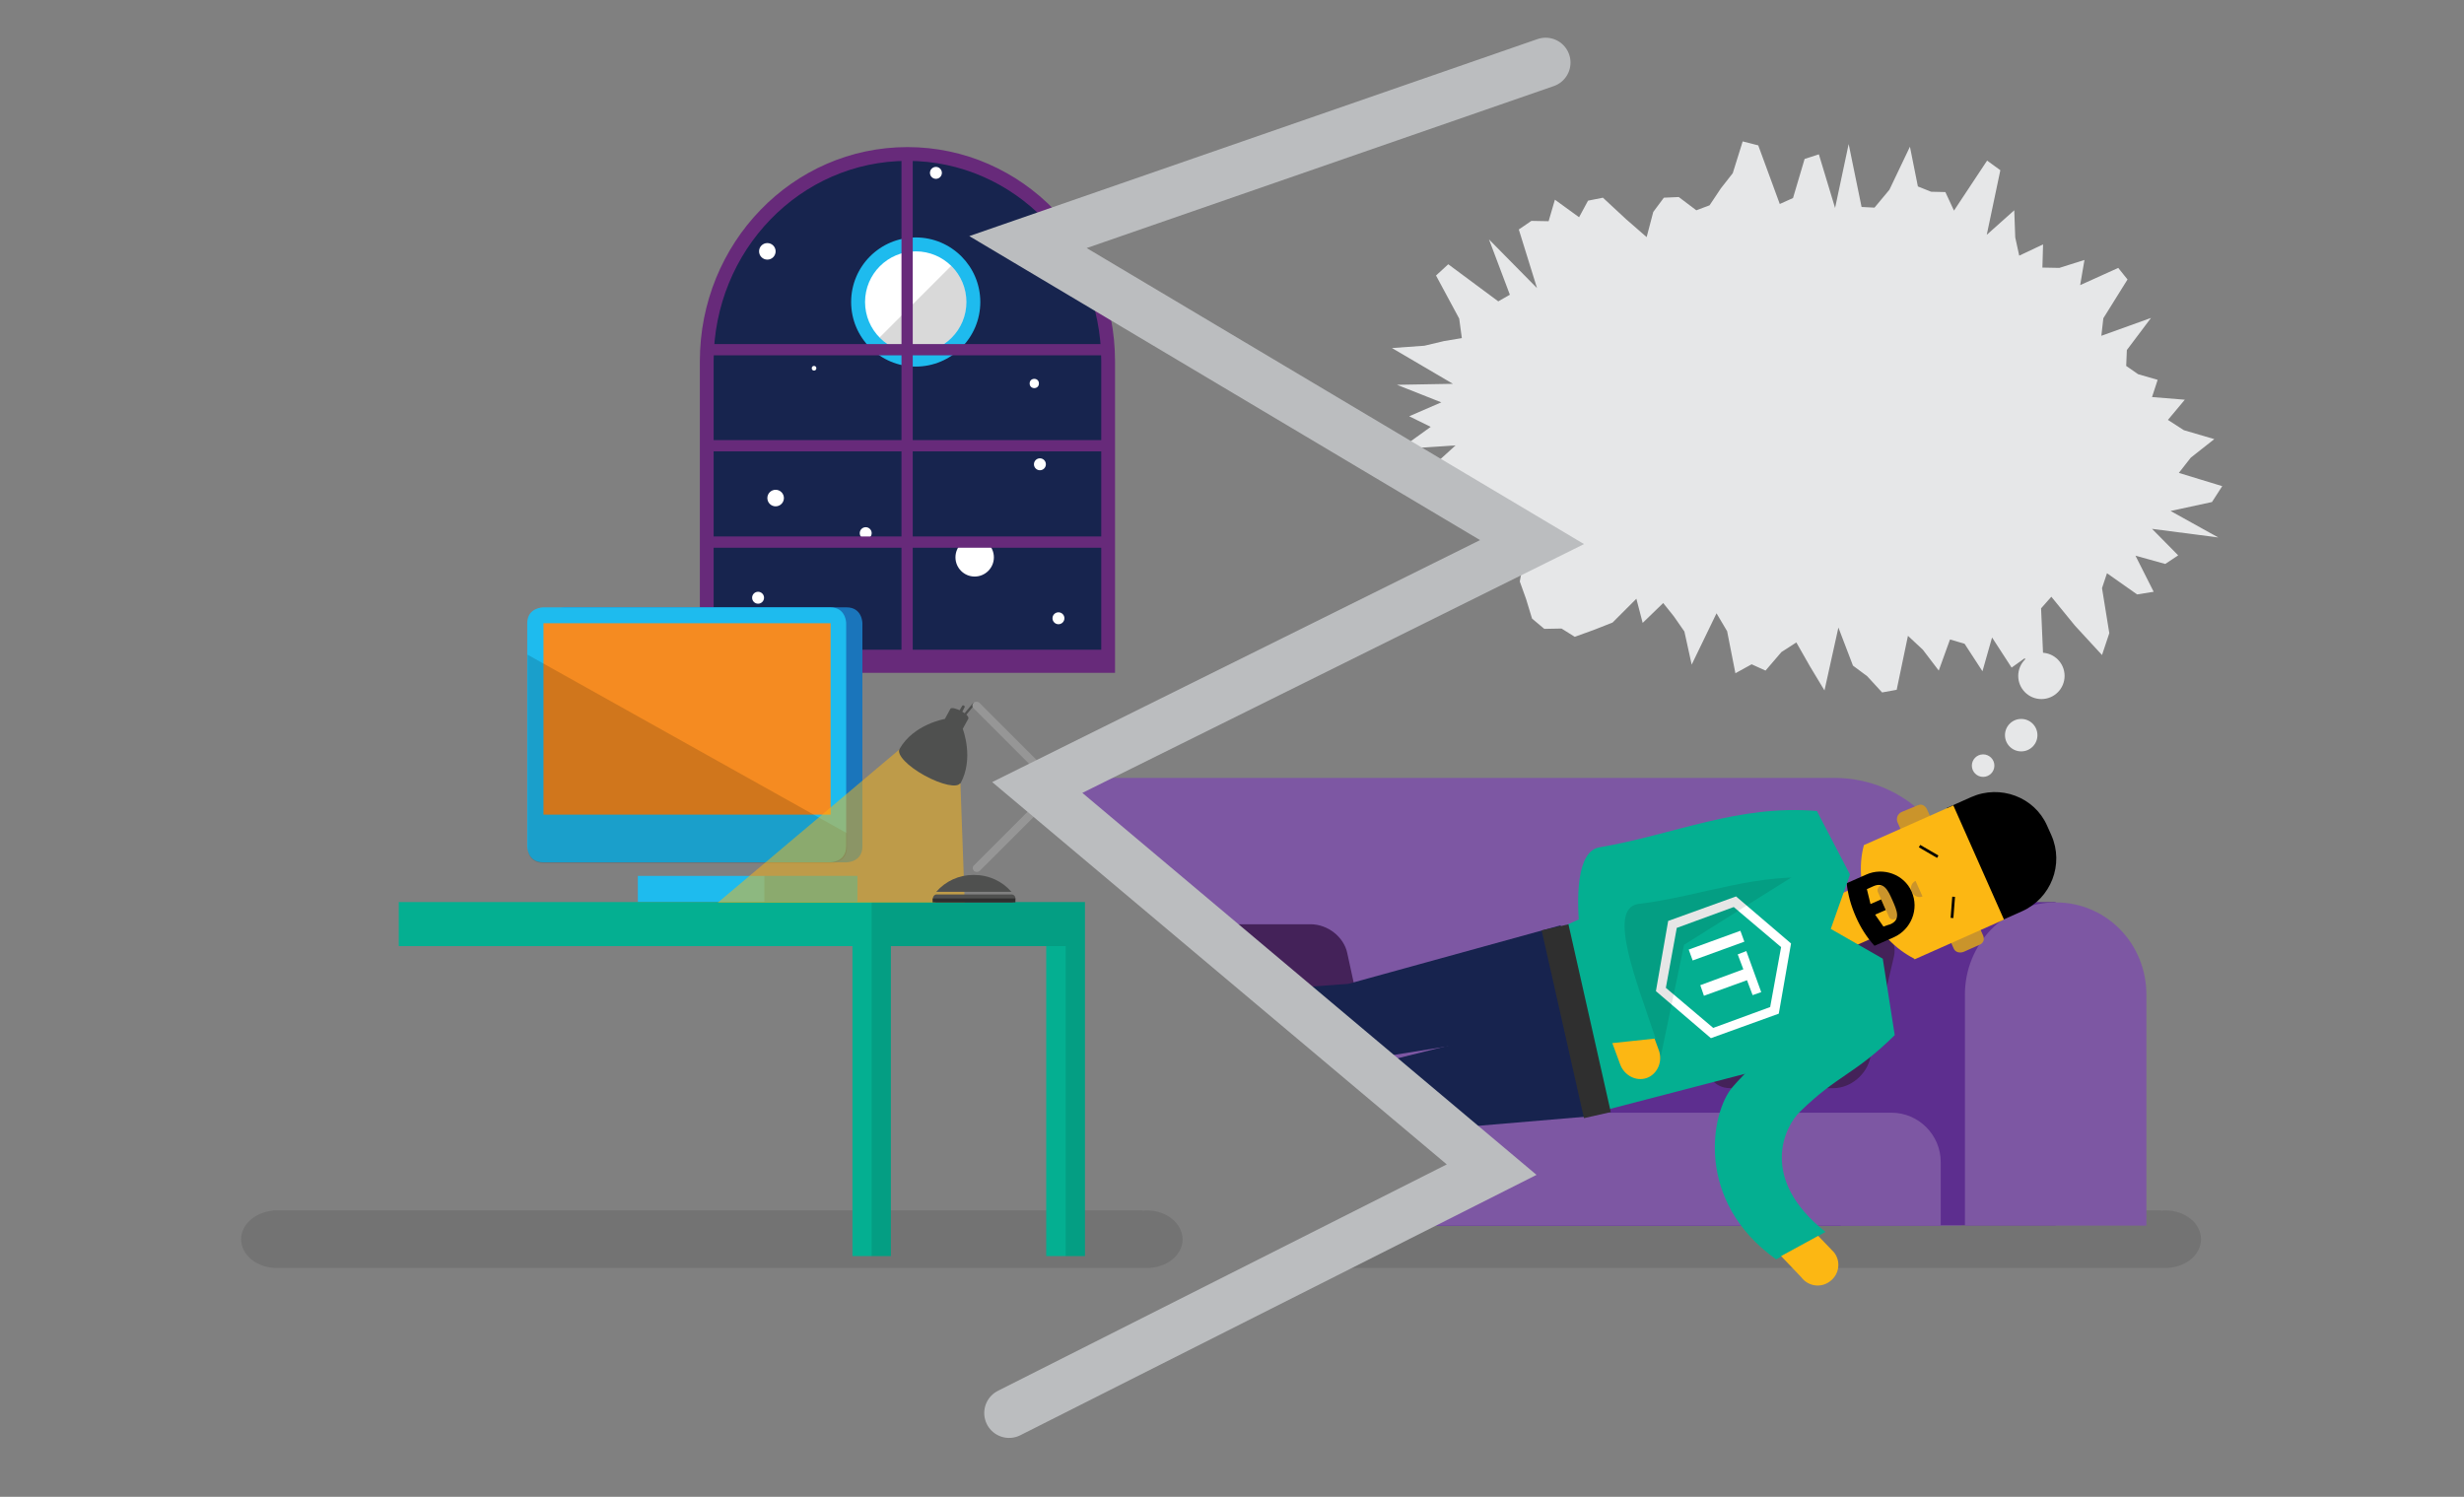 <?xml version="1.0" encoding="utf-8"?>
<!-- Generator: Adobe Illustrator 19.2.1, SVG Export Plug-In . SVG Version: 6.00 Build 0)  -->
<svg version="1.1" xmlns="http://www.w3.org/2000/svg" xmlns:xlink="http://www.w3.org/1999/xlink" x="0px" y="0px"
	 viewBox="0 0 744 452" enable-background="new 0 0 744 452" xml:space="preserve">
<rect x="0" y="0" width="744" height="452" fill="#808080" stroke="none"/>
<g id="Layer_1">
</g>
<g id="Layer_2">
	<g>
		<g>
			<defs>
				<path id="SVGID_9_" d="M334.6,201.1H213.4v-92c0-34.6,27.1-62.6,60.6-62.6c33.5,0,60.6,28,60.6,62.6L334.6,201.1z"/>
			</defs>
			<clipPath id="SVGID_2_">
				<use xlink:href="#SVGID_9_"  overflow="visible"/>
			</clipPath>
			<path clip-path="url(#SVGID_2_)" fill="#17244E" d="M385.3,99.3l-20.2-7.7c7.2,0,13-5.8,13-13c0-7.2-5.8-13-13-13l-38.6-5
				c4.4,0,8-3.6,8-8c0-4.4-3.6-8-8-8l-108.1,0c-4.4,0-8,3.6-8,8c0,4.4,3.6,8,8,8l-34.4,10.4v0c-15.9,0-28.8,12.9-28.8,28.8
				c0,15.9,12.9,28.8,28.8,28.8c0,0,27.9,33.1,22.5,33.1c-11.2,0-20.3,9.1-20.3,20.3c0,11.2,9.1,20.3,20.3,20.3
				c7.9,0,29.7,0.4,29.7,0.4l40.3,0.2c5.8,0,85.3,1.3,85.3,1.3c12.9,0,23.6-24.7,23.6-37.6c0-12.9-10.5-23.4-23.4-23.4h-17.4
				c-2.8,0-5-2.3-5-5s2.3-4.9,5-4.9c0.3,0,40.8,0,40.8,0c9.3,0,16.9-7.6,16.9-16.9C402.2,106.9,394.6,99.3,385.3,99.3z"/>
		</g>
		<circle fill="#1EBBEE" cx="276.5" cy="91.2" r="19.5"/>
		<circle fill="#FFFFFF" cx="261.4" cy="161" r="1.8"/>
		<ellipse fill="#FFFFFF" cx="228.9" cy="180.5" rx="1.8" ry="1.8"/>
		<circle fill="#FFFFFF" cx="282.6" cy="52.2" r="1.8"/>
		<circle fill="#FFFFFF" cx="312.3" cy="77.7" r="3.9"/>
		<circle fill="#FFFFFF" cx="314" cy="140.2" r="1.8"/>
		<circle fill="#FFFFFF" cx="312.3" cy="115.8" r="1.4"/>
		<circle fill="#FFFFFF" cx="319.6" cy="186.7" r="1.8"/>
		<circle fill="#FFFFFF" cx="231.7" cy="75.9" r="2.5"/>
		<ellipse fill="#FFFFFF" cx="234.2" cy="150.4" rx="2.5" ry="2.5"/>
		<circle fill="#FFFFFF" cx="245.8" cy="111.2" r="0.7"/>
		<circle fill="#FFFFFF" cx="294.3" cy="168.3" r="5.8"/>
		<circle fill="#FFFFFF" cx="276.5" cy="91.2" r="15.3"/>
		<path opacity="0.15" d="M276.5,106.5c8.4,0,15.3-6.8,15.3-15.3c0-4.3-1.8-8.2-4.6-10.9l0,0l-21.6,21.6
			C268.3,104.7,272.2,106.5,276.5,106.5z"/>
		<g>
			<rect x="212.7" y="103.9" fill="#672A7A" width="121.8" height="3.4"/>
			<rect x="212.7" y="132.9" fill="#672A7A" width="121.8" height="3.4"/>
			<rect x="212.7" y="162" fill="#672A7A" width="121.8" height="3.4"/>
			<rect x="272.2" y="46" fill="#672A7A" width="3.4" height="156.5"/>
			<path fill="none" stroke="#672A7A" stroke-width="4.163" stroke-miterlimit="10" d="M334.6,201.1H213.4v-92
				c0-34.6,27.1-62.6,60.6-62.6c33.5,0,60.6,28,60.6,62.6L334.6,201.1z"/>
			<rect x="213.7" y="196.2" fill="#672A7A" width="121.8" height="6.4"/>
		</g>
	</g>
	<g>
		<rect x="192.6" y="264.5" fill="#1EBBEE" width="66.3" height="7.9"/>
		<rect x="230.8" y="264.5" opacity="0.15" width="28.1" height="7.9"/>
	</g>
	<path opacity="0.1" d="M346.3,365.5c-0.5,0-0.9,0.1-1.3,0.1v-0.1l-262.7,0v0.1c-5.3,0.5-9.5,4.2-9.5,8.6c0,4.8,4.8,8.7,10.8,8.7
		c0.8,0,262,0,262.7,0c6,0,10.8-3.9,10.8-8.7C357,369.4,352.2,365.5,346.3,365.5"/>
	<polygon fill="#04AF91" points="120.4,272.4 120.4,285.7 257.4,285.7 257.4,379.3 269,379.3 269,285.7 315.9,285.7 315.9,379.3 
		327.6,379.3 327.6,285.7 327.6,284.6 327.6,272.4 	"/>
	<polygon opacity="0.1" points="263.2,272.4 263.2,284.3 263.2,285.7 263.2,379.3 269,379.3 269,285.7 321.8,285.7 321.8,379.3 
		327.6,379.3 327.6,285.7 327.6,284.3 327.6,272.4 	"/>
	<g>
		<path fill="#1A75BB" d="M165.8,188.2v67.4c0,0,0,4.8,4.8,4.8l85,0c0,0,4.8,0,4.8-4.8v-67.4c0,0,0-4.8-4.8-4.8h-85
			C170.6,183.4,165.8,183.4,165.8,188.2z"/>
		<path fill="#1EBBEE" d="M159.2,188.2v67.4c0,0,0,4.8,4.8,4.8l86.7,0c0,0,4.8,0,4.8-4.8v-67.4c0,0,0-4.8-4.8-4.8h-86.7
			C164.1,183.4,159.2,183.4,159.2,188.2z"/>
		<rect x="164.1" y="188.2" fill="#F58B21" width="86.7" height="57.8"/>
		<path opacity="0.15" d="M164.1,260.6l86.8,0c0,0,4.8,0,4.8-4.5v-4.5l-96.4-53.9v58.4C159.3,256.1,159.3,260.6,164.1,260.6z"/>
	</g>
	<polygon opacity="0.5" fill="#FCB713" points="271.7,226.2 216.7,272.6 291.3,272.6 290,236.6 	"/>
	<rect x="319.4" y="236.9" width="4" height="0.8"/>
	
		<rect x="319.4" y="236.9" opacity="0" fill="none" stroke="#FFFFFF" stroke-width="0.102" stroke-linecap="round" stroke-linejoin="round" stroke-miterlimit="10" width="4" height="0.8"/>
	<path fill="#969696" d="M295.8,263c-0.5,0.4-1.2,0.4-1.7,0c-0.5-0.5-0.5-1.3,0-1.7l24.6-24.6c0.4-0.5,1.2-0.5,1.7,0
		c0.4,0.5,0.4,1.2,0,1.7L295.8,263z"/>
	<g>
		
			<rect x="289.3" y="214.4" transform="matrix(0.64 -0.768 0.768 0.64 -59.776 301.796)" fill="#4F504F" width="6" height="0.7"/>
		<path fill="#4F504F" d="M289.8,216.4c-0.2,0.2-0.4,0.3-0.7,0.2c-0.2-0.2-0.3-0.4-0.2-0.7l1.6-2.7c0.1-0.2,0.4-0.3,0.6-0.1
			c0.2,0.1,0.3,0.4,0.1,0.6L289.8,216.4z"/>
		<path fill="#4F504F" d="M290.7,220.1l1.7-3.1c0.2-0.5-0.7-1.5-2.2-2.3c-1.5-0.8-2.9-1.1-3.2-0.7l-1.7,3.1c0,0-9.5,1.6-13.7,9.1
			c-0.9,1.7,2.5,5.2,7.6,8c5.1,2.8,9.9,3.8,10.7,2.3l0.1,0.1C294.2,229,290.7,220.1,290.7,220.1"/>
	</g>
	<path fill="#969696" d="M294,213.9c-0.5-0.4-0.5-1.2,0-1.7c0.5-0.4,1.2-0.4,1.7,0l24.6,24.6c0.4,0.5,0.4,1.2,0,1.7
		c-0.5,0.5-1.3,0.5-1.7,0L294,213.9z"/>
	<path fill="#4F504F" d="M305.4,269.3c-2.8-3.2-6.8-5.1-11.4-5.1c-4.5,0-8.5,1.9-11.3,5.1L305.4,269.3z"/>
	<path fill="#4F504F" d="M306.6,271.3c0,0.6-0.5,1.2-1.2,1.2h-22.6c-0.6,0-1.1-0.6-1.1-1.2c0-0.7,0.5-1.2,1.1-1.2l22.6,0
		C306.1,270.1,306.6,270.6,306.6,271.3"/>
	<rect x="281.6" y="271.3" fill="#2F2F2F" width="25" height="1.2"/>
	
		<rect x="281.6" y="271.3" opacity="0" fill="none" stroke="#FFFFFF" stroke-width="0.102" stroke-linecap="round" stroke-linejoin="round" stroke-miterlimit="10" width="25" height="1.2"/>
	<g>
		<defs>
			<polygon id="SVGID_11_" points="272.1,444 450.4,353.2 313.2,237.8 462.6,163.7 310.4,73.1 476.9,14.8 671.2,-10.9 671.2,464.9 
				233.9,464.9 			"/>
		</defs>
		<clipPath id="SVGID_4_">
			<use xlink:href="#SVGID_11_"  overflow="visible"/>
		</clipPath>
		<g clip-path="url(#SVGID_4_)">
			<path opacity="0.1" d="M653.8,365.5c-0.5,0-0.9,0.1-1.3,0.1v-0.1l-224.7,0c0,0-34.6,17.4-28.7,17.4c0.8,0,254,0,254.7,0
				c6,0,10.8-3.9,10.8-8.7C664.6,369.4,659.8,365.5,653.8,365.5"/>
			<g>
				<path fill="#7D57A3" d="M263.5,370.1l0-96.7c0-21.2,17.3-38.5,38.5-38.5l251.8,0c21.6,0,38.5,17.3,38.5,38.5v96.7L263.5,370.1z"
					/>
				<path fill="#5D2E8F" d="M564.9,272.4h55.8l0,97.6h-28.4h-27.4h-27.4v-69.7C537.5,284.9,549.5,272.4,564.9,272.4"/>
				<path fill="#5D2E8F" d="M290.5,272.4h56.2v97.6l-28.4,0h-27.9h-27.4l0-69.7C263.1,284.9,275.6,272.4,290.5,272.4"/>
				<path fill="#7D57A3" d="M593.3,370.1l0-69.7c0-15.4,12-27.9,27.4-27.9s27.4,12.5,27.4,27.9v69.7H593.3z"/>
				<path fill="#5D2E8F" d="M350.6,370.1v-30.8c0-8.2,6.7-14.9,14.9-14.9h174.9c8.2,0,15.4,6.7,15.4,14.9v30.8L350.6,370.1z"/>
				<path fill="#7D57A3" d="M380.8,370.1v-19.2c0-8.2,6.7-14.9,15.4-14.9l174.9,0c8.2,0,14.9,6.7,14.9,14.9v19.2L380.8,370.1z"/>
				<path fill="#442259" d="M522.4,288.7c1-4.8,6.2-8.7,11.1-8.7h31.2c4.8,0,8.2,3.8,7.2,8.7l-7.2,30.8c-1,4.8-5.8,9.1-11.1,9.1
					h-31.2c-4.8,0-8.2-4.3-6.7-9.1L522.4,288.7z"/>
				<path fill="#442259" d="M406.8,287.8c-1-4.8-5.8-8.7-11.1-8.7h-31.2c-4.8,0-8.2,3.8-6.7,8.7l6.7,30.8c1,4.8,5.8,9.1,11.1,9.1
					h31.2c4.8,0,8.2-4.3,6.7-9.1L406.8,287.8z"/>
				<path fill="#7D57A3" d="M318.8,370.1l0-69.7c0-15.4,12.5-27.9,27.9-27.9c14.9,0,27.4,12.5,27.4,27.9v69.7H318.8z"/>
			</g>
			<g>
				<path d="M603.1,278.5l7.4-3.3c8.8-3.9,12.8-14.2,8.9-23l-1.3-2.9c-3.8-8.6-14.1-12.5-22.9-8.6l-7.4,3.3L603.1,278.5z"/>
				<path fill="#CA942B" d="M574.2,245.2c-1.2,0.5-1.8,2-1.2,3.2l16.9,38c0.5,1.2,1.9,1.5,3.1,1l4.7-2.1c1.2-0.5,1.6-1.6,1.1-2.8
					l-16.9-38c-0.5-1.2-1.7-1.9-2.9-1.3L574.2,245.2z"/>
				<polygon fill="#FCB713" points="550.2,281.2 560.8,285.3 577.8,277.8 571.2,263 554.3,270.6 				"/>
				<path fill="#FCB713" d="M605.1,277.7l-27,12l-0.1-0.2c-5.8-3-10.6-7.9-13.4-14.3c-2.8-6.4-3.5-13.7-1.8-20l27-12L605.1,277.7z"
					/>
				<path fill="#CA942B" d="M577.2,269.2c0.7,1.5,2.1,2,3.3,1.5l-2.1-4.7C577.2,266.6,576.7,268,577.2,269.2"/>
				<path fill="#CA942B" d="M572.4,277.5c-0.7,0.3-1.7,0.2-2-0.6l-3.4-7.6c-0.3-0.7,0.2-1.6,0.9-1.9c0.7-0.3,1.7-0.2,2,0.6l3.4,7.6
					C573.6,276.4,573.1,277.2,572.4,277.5"/>
				<path d="M568.7,279.8c-0.8-1.1-1.7-2.5-2.5-3.6l3.2-1.4l-1.4-3.2l-3.2,1.4c-0.3-1.3-0.7-2.9-1.1-4.5l2-0.9
					c3.2-1.4,4.4,1.3,5.7,4.2c1.4,3.2,2.6,5.9-0.6,7.3C570.7,279.1,568.9,279.7,568.7,279.8 M577.2,269.2c-2.3-5.2-8.6-7.4-13.7-5.1
					l-5.2,2.3l-0.7,0.3c0.4,3.6,1.3,6.8,2.8,10.2c1.4,3.2,3.3,6.2,5.6,8.7l0.7-0.3l5.2-2.3C577,280.7,579.6,274.6,577.2,269.2"/>
			</g>
			
				<polygon opacity="0" fill="none" stroke="#FFFFFF" stroke-width="0.346" stroke-linecap="round" stroke-linejoin="round" stroke-miterlimit="10" points="
				374.2,303.8 422.2,394.7 572.1,312.5 548.9,282 548.8,248.5 			"/>
			<path fill="#04AF91" d="M561.2,292.6c3.2,4.7,7.4,15.3,10.9,20c-12.2,12-17,11.8-28.6,23.1c-4.5,4.3-12.7,20.1,7.7,36.3
				l-14.9,8.3c-24.7-17.6-19.7-44.4-13.2-52C532,318,547.6,306.2,561.2,292.6"/>
			<polygon fill="#17234E" points="374.1,318.8 374.1,337.1 403.4,343.6 480.1,337.1 451.6,312.2 405.1,323.8 			"/>
			<polygon fill="#17234E" points="374.1,299.5 374.1,316 408.1,320.6 462.5,311.9 471.3,279.4 407.1,297.1 			"/>
			<path fill="#FCB713" d="M549,373.2l4.8,5c2.1,2.7,1.6,6.6-1.2,8.7c-2.7,2.1-6.6,1.6-8.7-1.2l-6.1-6.4L549,373.2z"/>
			<polygon fill="#04AF91" points="558.6,264.1 552.8,280.5 568.5,289.5 572.1,312.5 483.3,335.6 469.1,281.1 548.6,244.9 			"/>
			
				<polygon opacity="0" fill="none" stroke="#FFFFFF" stroke-width="0.346" stroke-linecap="round" stroke-linejoin="round" stroke-miterlimit="10" points="
				558.6,264.1 552.8,280.5 568.5,289.5 572.1,312.5 483.3,335.6 465.1,285.5 548.6,244.9 			"/>
			<path fill="#17234E" d="M473.1,282.2l6.5,54.5l-26.6-19.3c-2.5-0.7-4.6-3.3-4.9-6c-0.3-2.7,1.1-5.4,3.3-7L473.1,282.2z"/>
			
				<rect x="509.8" y="284" transform="matrix(0.94 -0.342 0.342 0.94 -66.439 194.139)" fill="#FFFFFF" width="16.6" height="3.5"/>
			
				<rect x="514.2" y="296.8" transform="matrix(0.94 -0.342 0.342 0.94 -70.545 196.421)" opacity="0" fill="none" stroke="#FFFFFF" stroke-width="0.346" stroke-linecap="round" stroke-linejoin="round" stroke-miterlimit="10" width="16.6" height="3.5"/>
			<polygon fill="#FFFFFF" points="524.7,288.2 526.4,292.7 513.4,297.5 514.5,300.7 527.5,296 529.2,300.5 531.8,299.6 
				527.3,287.2 			"/>
			
				<polygon opacity="0" fill="none" stroke="#FFFFFF" stroke-width="0.346" stroke-linecap="round" stroke-linejoin="round" stroke-miterlimit="10" points="
				521.8,281.3 523.4,285.9 510.4,290.6 511.6,293.8 524.6,289.1 526.3,293.7 528.9,292.7 524.4,280.4 			"/>
			<path fill="#FFFFFF" d="M523.5,273.9l14.3,12.1l-3.3,18.1l-17.2,6.3l-14.3-12.1l3.3-18.1L523.5,273.9z M524.2,270.7l-20.5,7.4
				l-3.7,21.2l16.6,14.2l20.5-7.4l3.7-21.2L524.2,270.7z"/>
			
				<path opacity="0" fill="none" stroke="#FFFFFF" stroke-width="0.346" stroke-linecap="round" stroke-linejoin="round" stroke-miterlimit="10" d="
				M523.5,273.9l14.3,12.1l-3.3,18.1l-17.2,6.3l-14.3-12.1l3.3-18.1L523.5,273.9z M524.2,270.7l-20.5,7.4l-3.7,21.2l16.6,14.2
				l20.5-7.4l3.7-21.2L524.2,270.7z"/>
			
				<rect x="471.5" y="279.3" transform="matrix(0.976 -0.22 0.22 0.976 -56.136 112.078)" fill="#2F2F2F" width="8.3" height="58.1"/>
			<line fill="none" stroke="#000000" stroke-width="0.835" stroke-miterlimit="10" x1="579.6" y1="255.5" x2="585.1" y2="258.7"/>
			<line fill="none" stroke="#000000" stroke-width="0.835" stroke-miterlimit="10" x1="589.4" y1="277.2" x2="589.9" y2="270.8"/>
			<g>
				<circle fill="#E6E7E8" cx="616.4" cy="204.1" r="7"/>
				<circle fill="#E6E7E8" cx="610.3" cy="222" r="4.9"/>
				<circle fill="#E6E7E8" cx="598.8" cy="231.2" r="3.4"/>
			</g>
			<polygon opacity="0.1" points="501,321.2 508.5,285.3 543.7,263.2 483.8,269 496.8,322.5 			"/>
			<g>
				<polygon fill="#E6E7E8" points="671,146.8 667.9,151.6 655.4,154.3 669.8,162.3 649.8,159.7 657.7,167.7 653.8,170.3 
					644.8,167.8 650.3,178.7 645.3,179.5 636.2,173.1 634.7,177.6 636.9,191.2 634.7,197.8 626.5,188.9 619.4,180.2 616.3,183.7 
					617.2,204.4 611.3,198.8 607.4,201.6 601.5,192.5 598.6,202.7 593.2,194.4 588.8,193.1 585.4,202.5 580.6,196.2 576.1,192 
					572.7,208.3 568.3,209.1 563.8,204.2 559.5,201 555.1,189.5 550.9,208.5 546.5,201.2 542.4,194 537.9,196.9 533.1,202.5 
					528.9,200.6 524,203.3 521.5,190.6 518.3,185.2 510.8,200.7 508.6,190.7 505.4,186.1 502.2,182.1 496,188.1 494.1,180.8 
					486.9,188 481.3,190.2 475.5,192.3 471.5,189.8 466.3,189.9 462.6,186.8 460.8,180.9 458.9,175.6 460.7,165.6 454.1,167.4 
					447.5,168.5 446.7,162.9 438.4,164.7 438.3,158.7 439.5,152.2 440.8,146.3 435.2,144.9 430.8,142.4 439.5,134.5 422.7,135.6 
					432,128.9 425.5,125.7 435.2,121.5 421.8,116.2 438.7,115.9 420.3,105.1 430.1,104.4 436,103 441.4,102.1 440.6,96.2 
					433.6,83.2 437.3,79.8 452.4,91 455.9,89 449.6,72.3 464.1,87 458.6,69.3 462.4,66.7 467.6,66.8 469.5,60.3 476.8,65.6 
					479.5,60.6 484,59.7 491,66.2 497.2,71.6 499.2,64 502.4,59.7 506.9,59.5 512.2,63.5 516.2,62 519.6,56.9 523.2,52.3 
					526.2,42.7 530.9,43.9 537.4,61.6 541.4,59.8 544.9,48 549.2,46.6 554.1,62.8 558.2,43.5 562.1,62.5 566,62.7 570.5,57.3 
					576.7,44.3 579.1,56.3 583.1,57.9 587.4,58 590,63.6 600,48.5 604,51.4 599.9,70.9 608.2,63.5 608.5,71.7 609.7,77.2 
					616.9,73.8 616.7,80.8 621.8,80.9 629.4,78.5 628.1,86.1 639.6,80.9 642.4,84.4 635.1,96.1 634.5,101.4 649.5,96 642.2,105.7 
					642,110.5 645.6,113 651.5,114.7 649.8,119.9 659.7,120.7 654.6,126.8 659.4,129.9 668.6,132.6 661.5,138.2 657.9,142.8 				"/>
			</g>
			<path fill="#FCB713" d="M498.4,310.4l2.5,6.8c1.2,3.3-0.4,7.1-3.6,8.3c-3.3,1.2-6.9-0.8-8.1-4.1l-2.5-6.8L498.4,310.4z"/>
			<path fill="#04AF91" d="M494.5,273c19.7-2.4,36.1-9.8,56.7-7.7c-0.6-5.7-2-14.7-2.6-20.4c-23.9-2-42.9,7.1-65.8,11
				c-13.1,2.5-2.5,53.1,3,59.2l14.1-1.5C494.5,297.2,485.2,274.6,494.5,273L494.5,273z"/>
		</g>
	</g>
	<polyline fill="none" stroke="#BBBDBF" stroke-width="15.025" stroke-linecap="round" stroke-miterlimit="10" points="466.7,18.9 
		310.4,73.1 462.6,163.7 313.2,237.8 450.4,353.2 304.7,426.7 	"/>
</g>
<g id="Layer_3">
</g>
<g id="Layer_4">
</g>
</svg>
